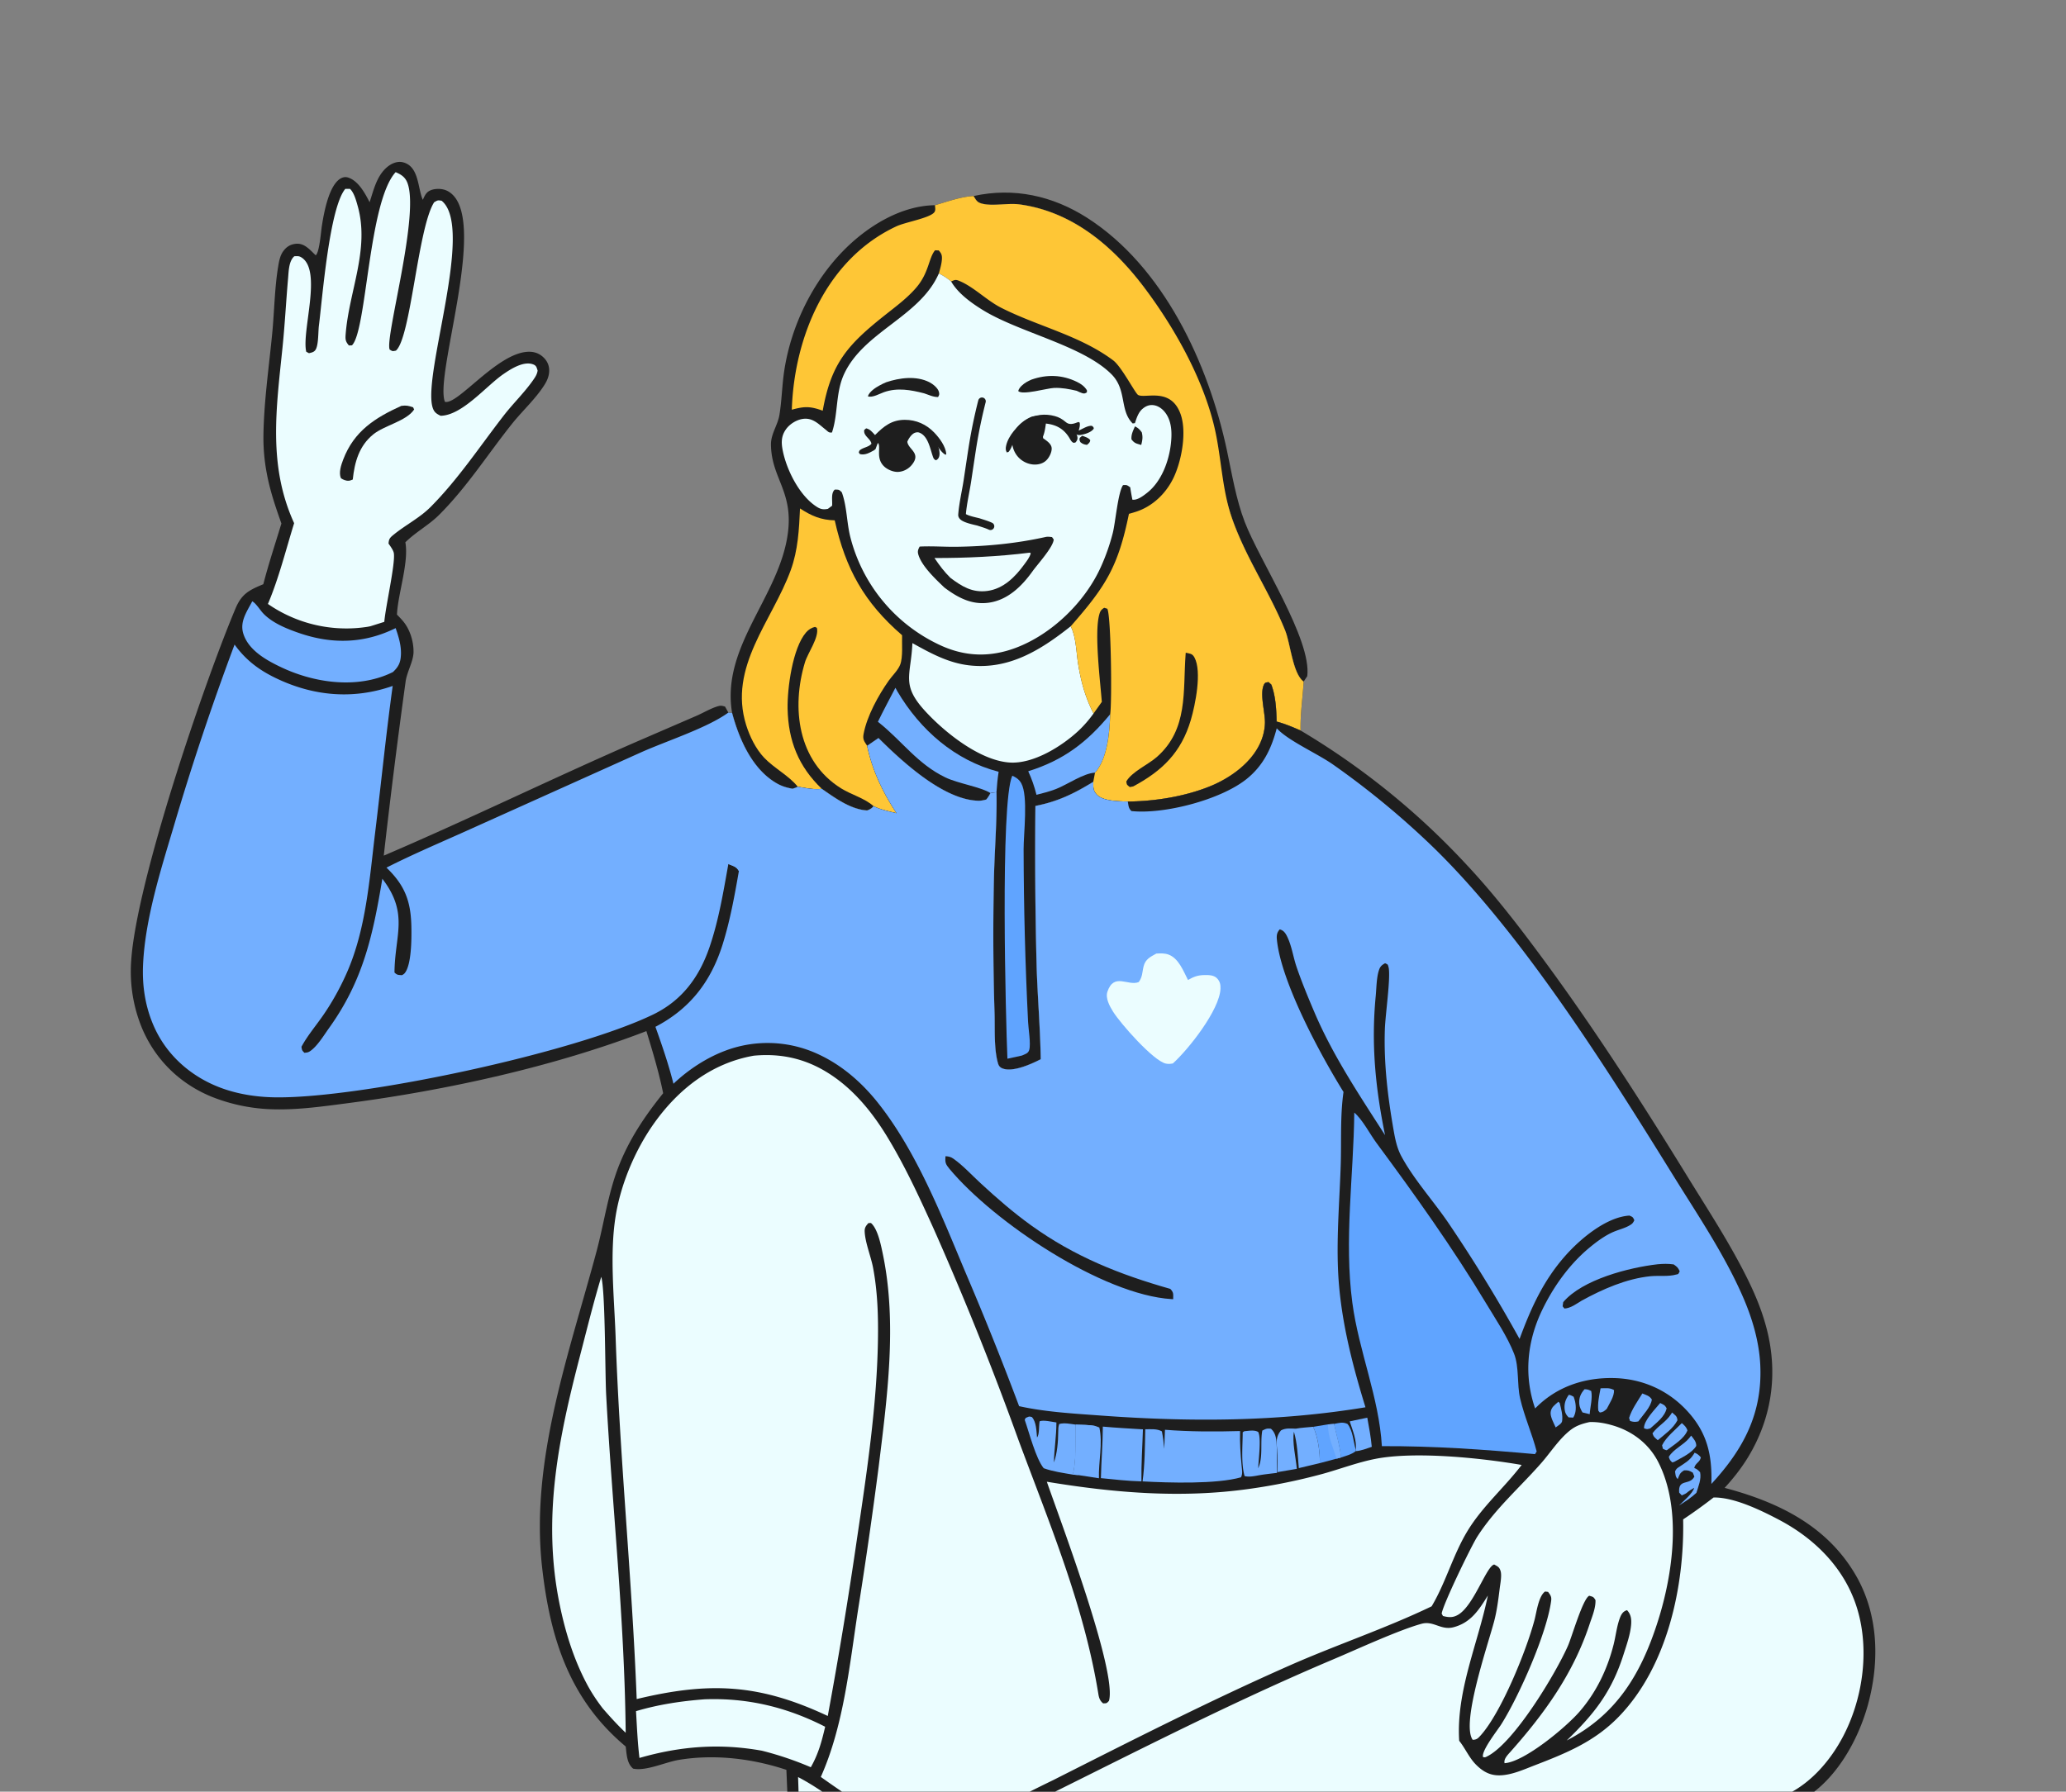 <svg width="679" height="589" fill="none" xmlns="http://www.w3.org/2000/svg"><rect width="100%" height="100%" fill="#808080" stroke="none"/><path d="M319.957 64.447c13.197-2.92 25.999-.093 37.316 7.145 25.169 16.097 39.847 47.913 45.927 76.306 1.676 7.831 3.004 16.151 5.875 23.653 4.891 12.78 22.059 38.646 20.561 50.724l-1.189 1.786c-3.58-2.56-4.325-12.444-6.068-16.779-5.099-12.684-12.947-23.869-17.488-36.948-3.419-9.847-4.992-20.108-7.441-30.203-3.878-15.984-11.72-32.879-21.665-45.967-10.218-13.448-23.464-24.592-40.643-26.958-3.88-.535-8.898.666-12.405-.263-1.701-.45-1.888-1.141-2.78-2.496z" fill="#1E1E1E"/><path d="M307.293 67.46c4.031-1.152 8.493-2.807 12.664-3.013.892 1.355 1.079 2.046 2.78 2.496 3.507.93 8.525-.272 12.405.263 17.179 2.366 30.425 13.51 40.643 26.958 9.945 13.088 17.787 29.983 21.665 45.967 2.449 10.095 4.022 20.356 7.441 30.203 4.541 13.079 12.389 24.264 17.488 36.948 1.743 4.335 2.488 14.219 6.068 16.779-.305 5.37-1.137 10.693-1.003 16.081-2.612-1.136-5.122-2.204-7.882-2.94-.065-4.016-.32-8.354-1.731-12.14l-.92-.831c-.669.149-1.083.032-1.441.697-1.616 3.004.403 9.39.255 12.91-.423 10.068-9.66 17.297-18.27 20.738-8.261 3.302-17.931 4.836-26.798 4.921-2.853-.088-8.272-.067-10.278-2.372-1.249-1.435-1.016-2.338-1.068-4.118-6.32 3.896-11.723 6.517-19.021 7.932-.185 17.606-.052 35.21.401 52.811.314 10.152 1.193 20.311 1.351 30.459-3.065 1.58-9.248 4.39-12.621 3.004-1.103-.454-1.327-1.208-1.591-2.278-1.208-4.898-.793-11.128-.977-16.238a829.65 829.65 0 01-.157-45.2c.244-8.998 1.003-18.081.805-27.073l-1.989.295c-.392.791-.813 1.42-1.361 2.112-.889.236-1.677.423-2.604.401-11.513-.269-25.096-12.956-32.837-20.607l-3.717 2.545c1.674 8.053 5.153 15.318 9.674 22.164-2.541-.634-5.2-1.121-7.552-2.298-.692.758-1.176 1.028-2.132 1.392-5.431-.332-10.545-4.102-14.887-7.108-2.623.339-5.313-.281-7.906-.698-.554.305-1.11.467-1.709.663-1.85-.318-3.481-.797-5.125-1.73-8.146-4.624-12.432-14.601-14.74-23.157-3.731-21.941 15.578-38.276 18.323-59.125 1.819-13.813-5.457-18.106-5.556-29.148-.031-3.498 2.223-6.344 2.78-9.72.808-4.898.856-9.942 1.633-14.862 2.289-14.5 9.203-28.8 19.537-39.284 7.691-7.802 18.684-14.662 29.96-14.799z" fill="#1E1E1E"/><path d="M364.879 234.776c-.209 5.99-.863 14.392-4.886 19.133-.032.037-.075.064-.112.096-3.774.176-9.08 3.905-12.752 5.347-2.109.828-4.288 1.384-6.482 1.931-.699-2.744-1.518-5.165-2.714-7.738 11.57-3.617 19.332-9.501 26.946-18.769zm-76.35 2.501c1.825-3.767 3.822-7.46 5.753-11.174.217.403.428.808.661 1.201 7.475 12.645 18.889 22.676 33.264 26.405-.352 2.241-.561 4.451-.706 6.715l-1.989.295c-2.99-1.97-10.71-3.171-14.8-5.147-9.145-4.419-14.14-11.837-21.742-17.949-.146-.117-.294-.231-.441-.346z" fill="#73AFFF"/><path d="M332.681 255.021c.903.372 1.781.888 2.409 1.651.211.256.398.534.558.824 2.32 4.218.741 16.588.764 21.737.044 18.917.534 37.822 1.471 56.716.094 2.21.957 7.235.377 9.206-.357 1.21-1.362 1.35-2.394 1.845l-4.774 1.044c-.529-12.393-2.415-84.12 1.589-93.023z" fill="#60A4FF"/><path d="M351.896 205.881c1.747 3.484 1.804 8.29 2.402 12.15.902 5.819 2.386 11.267 5.101 16.52a39.12 39.12 0 01-4.788 5.534c-5.505 5.174-14.946 11.117-22.806 10.585-9.828-.664-21.38-9.962-27.756-16.919-8.011-8.743-4.643-11.623-4.183-22.336 5.929 3.296 11.756 6.506 18.603 7.305 13.11 1.529 23.588-5.036 33.427-12.839z" fill="#EBFDFF"/><path d="M262.19 258.622c-2.963-3.677-7.752-6.05-11.072-9.555-2.704-2.855-4.704-6.939-5.879-10.688-6.003-19.152 8.594-34.301 14.647-50.962 2.391-6.58 2.732-13.353 3.046-20.269 3.717 2.428 6.88 3.809 11.401 3.906 3.596 15.991 9.642 26.961 22.14 37.77-.094 2.688.329 7.186-.622 9.664-.717 1.868-2.615 3.635-3.779 5.287-3.402 4.828-7.157 11.636-8.254 17.528-.341 1.829.234 2.414 1.175 3.867 1.674 8.053 5.153 15.318 9.674 22.164-2.541-.634-5.2-1.121-7.552-2.298-.692.758-1.176 1.028-2.132 1.392-5.431-.332-10.545-4.102-14.887-7.108-2.623.339-5.313-.281-7.906-.698z" fill="#FEC636"/><path d="M270.096 259.32c-7.649-7.301-11.039-15.818-11.247-26.359-.131-6.65 1.635-19.947 6.063-25.052.793-.913 1.76-1.553 2.937-1.819l.627.303c.799 3.134-2.977 8.196-3.925 11.338-4.514 14.957-2.395 32.53 11.891 41.44 3.354 2.092 7.75 3.215 10.673 5.865-.692.758-1.176 1.028-2.132 1.392-5.431-.332-10.545-4.102-14.887-7.108z" fill="#1E1E1E"/><path d="M307.293 67.46c4.031-1.152 8.493-2.807 12.664-3.013.892 1.355 1.079 2.046 2.78 2.496 3.507.93 8.525-.272 12.405.263 17.179 2.366 30.425 13.51 40.643 26.958 9.945 13.088 19.337 29.77 23.215 45.754 2.449 10.095 2.472 20.569 5.891 30.416 4.541 13.079 12.389 24.264 17.488 36.948 1.743 4.335 2.488 14.219 6.068 16.779-.305 5.37-1.137 10.693-1.003 16.081-2.612-1.136-5.122-2.204-7.882-2.94-.065-4.016-.32-8.354-1.731-12.14l-.92-.831c-.669.149-1.083.032-1.441.697-1.616 3.004.403 9.39.255 12.91-.423 10.068-9.66 17.297-18.27 20.738-8.261 3.302-17.931 4.836-26.798 4.921-2.853-.088-8.272-.067-10.278-2.372-1.249-1.435-1.016-2.338-1.068-4.118l.57-3.002c.037-.032.08-.059.112-.096 4.023-4.741 4.677-13.143 4.886-19.133.609-4.438.276-32.348-.955-34.658l-1.02-.318c-1.03.647-1.319 1.103-1.64 2.294-1.641 6.076.313 21.696.857 28.637l-2.722 3.82c-2.715-5.253-4.199-10.701-5.101-16.52-.598-3.86-.655-8.666-2.402-12.15 11.518-13.147 15.551-19.477 19.135-36.964a54.015 54.015 0 002.329-.688c5.429-1.761 9.779-5.939 12.262-11.028 2.719-5.574 4.515-15.253 2.348-21.16-3.249-8.86-11.603-4.912-13.931-6.204-.925-.513-5.44-9.314-8.188-11.37-11.017-8.246-24.816-11.186-36.892-17.334-4.74-2.412-9.043-6.944-13.866-8.862-1.139-.453-1.426-.179-2.503.254-1.303-1.079-2.528-1.865-4.027-2.645.42-1.483.915-3.15 1.002-4.687.075-1.32-.183-1.918-1.044-2.867l-1.214-.047c-2.161 2.637-1.964 7.44-6.302 12.42-2.906 3.336-6.45 5.963-9.904 8.697-12.371 9.793-17.932 15.86-20.706 31.623-4.152-1.519-6.051-1.462-10.163-.325l.016-.488c.922-23.945 11.583-49.156 34.338-59.795 2.945-1.377 10.656-2.653 12.384-4.515.64-.69.344-1.553.323-2.436z" fill="#FEC636"/><path d="M389.697 214.574c1.347.316 2.126.212 2.857 1.547 2.527 4.618.271 15.639-1.182 20.557-3.15 10.66-9.35 16.707-18.927 21.846l-1.126.218c-.919-.769-.954-.531-1.166-1.813 1.756-3.184 7.228-5.583 10.078-8.1 10.353-9.144 8.508-21.578 9.425-33.758l.041-.497z" fill="#1E1E1E"/><path d="M308.563 89.88c1.499.78 2.724 1.566 4.027 2.645 2.265 3.913 6.559 7.01 10.352 9.356 12.053 7.454 32.941 11.685 42.373 21.174 5.127 5.159 2.576 11.801 6.945 16.151l.736-.1c.532-1.618 1.098-3.477 2.426-4.644 1.023-.9 2.156-1.42 3.55-1.287 1.453.14 2.766 1.01 3.694 2.099 2.428 2.849 2.547 6.79 2.182 10.333-.604 5.869-3.081 12.643-7.808 16.371-1.261.995-3.2 2.52-4.877 2.284a91.558 91.558 0 01-.712-4.064c-1.068-.751-1.067-.806-2.358-.721-1.683 2.401-2.5 12.335-3.375 15.751a67.568 67.568 0 01-3.879 11.072c-5.184 11.554-16.095 22.196-28.008 26.67-8.429 3.165-16.645 2.936-24.836-.874a55.79 55.79 0 01-2.684-1.333 53.863 53.863 0 01-3.875-2.276 55.064 55.064 0 01-2.472-1.693 52.718 52.718 0 01-4.643-3.787 52.9 52.9 0 01-3.189-3.166 55.688 55.688 0 01-2.914-3.421 52.71 52.71 0 01-2.618-3.653 53.947 53.947 0 01-3.657-6.533c-.213-.451-.42-.906-.62-1.364a49.154 49.154 0 01-.582-1.381 57.549 57.549 0 01-.543-1.396 51.476 51.476 0 01-1.394-4.273 51.389 51.389 0 01-.384-1.448c-1.164-4.744-1.079-9.979-2.763-14.539-.967-.945-.941-.856-2.307-.889-1.318 1.21-.73 3.497-.875 5.307l-1.387 1.028c-1.369.274-2.291.17-3.482-.565-5.692-3.511-9.932-11.884-11.282-18.25-.574-2.704-.691-4.996.993-7.349 1.264-1.766 3.538-3.171 5.707-3.426 3.146-.369 5.048 1.76 7.303 3.533.853.671.993 1.087 2.1.958 2.074-6.163 1.13-13.128 4.032-19.31 6.457-13.751 24.342-18.602 30.807-32.344l.297-.646z" fill="#EBFDFF"/><path d="M355.681 143.246l-.823.703c-.141.706-.084.752.224 1.413.771.625 1.175.735 2.157.885.617-.561.941-.682 1.087-1.52-.547-.828-1.745-1.127-2.645-1.481zm-1.162-1.684c.261-.93.491-1.649.334-2.614l-.399-.229c-.707.248-1.534.608-2.286.65-.837.046-1.351-.142-1.973-.675-1.082-.926-2.13-1.53-3.516-1.908-3.267-.892-6.494-.51-9.403 1.252-2.771 1.68-5.89 5.195-6.6 8.435-.186.845-.233 1.534.231 2.275l.686-.275-.335.238c1.224-.902 1.786-3.862 2.638-5.258 1.105-1.81 2.97-3.345 4.733-4.477 1.718-1.333 3.881-1.882 6.044-1.662 1.221.124 2.579.53 3.43 1.453 1.703.767 2.82 2.056 4.258 3.183.82.641 1.709 1.224 2.804 1.031 1.437-.254 3.425-.813 4.31-2.053-.048-.62-.188-.563-.636-.953-1.292-.127-3.12 1.033-4.32 1.587zm-66.938 1.455c-.867-.925-1.646-1.961-2.921-2.203l-.634.543c-.295 2.078 2.055 2.701 2.375 4.515-.695.956-2.352 1.196-3.361 1.812-.601.368-.63.444-.798 1.09l.37.508c1.76.399 3.073-.41 4.571-1.213l.556-.422c1.468-4.195 2.47-5.397 6.395-7.582 2.216-1.05 4.794-1.038 7.097-.232 1.25.438 2.642 1.187 3.473 2.245 2.172 1.902 3.88 6.336 6.079 7.437l.219-.3c-.245-2.522-2.209-5.184-3.946-7.002-2.58-2.7-5.944-4.215-9.698-4.198-4.316.02-6.888 2.11-9.777 5.002zm51.401-18.22c-.565.262-1.142.523-1.677.841-1.031.612-2.368 1.724-2.657 2.896 1.241 1.498 9.501-.928 11.794-1.01 2.563-.091 4.919.365 7.406.943.608.278 1.246.611 1.887.802.63.188.956.048 1.473-.292l.018-.67c-.802-1.307-1.916-2.101-3.286-2.769-4.862-2.368-9.906-2.523-14.958-.741zm-47.744.867c-.743.294-1.465.676-2.171 1.051-1.344.714-3.393 2.082-3.84 3.572 1.494.537 3.836-.85 5.278-1.36 4.396-1.555 8.821-.757 13.2.369 1.411.472 3.098 1.28 4.592 1.216.375-.631.476-.819.305-1.59-.298-1.357-2.009-2.69-3.17-3.28-4.314-2.191-9.784-1.46-14.194.022z" fill="#1E1E1E"/><path d="M339.075 136.969c-.702.315-1.394.65-2.038 1.072-2.003 1.31-3.953 3.38-4.34 5.813-.327 2.058.302 4.354 1.59 5.984a7.428 7.428 0 001.041 1.082 7.785 7.785 0 001.234.855 7.655 7.655 0 001.378.595 7.604 7.604 0 001.468.312c1.496.158 3.123-.169 4.282-1.177 1.049-.911 2.021-2.752 1.946-4.17-.073-1.37-1.486-2.323-2.475-3.041l-.331-.236-.066-.494c.576-1.414.76-2.827.976-4.324 3.339.365 5.839 1.701 7.634 4.596.356.574.65 1.262 1.239 1.625.363.224.559.049.931-.059.402-.613.67-.941.555-1.727-.262-1.791-2.687-3.945-4.108-4.875-3.382-2.214-7.047-2.693-10.916-1.831zm-52.008 8.14c.039.017.077.038.118.051.388.121 1.305.271 1.513.667.763 1.453-.831 4.809 1.785 7.421 1.131 1.128 3.098 1.957 4.699 1.882 1.697-.078 3.33-.932 4.419-2.225 3.357-3.983-1.142-5.119-1.4-7.706.421-1.037 1.476-2.644 2.62-2.973.734-.211 1.154-.133 1.819.229 2.44 1.331 3.089 5.151 3.918 7.515.254.724.355 1.016 1.055 1.342.534-.278.837-.598 1.03-1.181.578-1.743-.701-4.852-1.622-6.367-1.543-2.537-4.37-4.122-7.233-4.664-2.879-.544-6.478-.169-8.657 1.966-.632.62-1.158 1.634-1.917 2.063-.077.043-.162.068-.243.102-.257.599-.487 1.133-.856 1.674l-1.048.204zm85.939-4.943c1.084.543 1.536.988 2.247 1.967.392 1.601.215 2.561-.188 4.145-1.605-.504-2.162-.473-3.2-1.846-.139-1.601.528-2.834 1.141-4.266zm-29.371 36.364c.74-.167 1.363-.046 2.112.028l.565.799c-.194 2.553-5.269 8.079-6.927 10.394-3.536 4.938-8.158 9.521-14.449 10.383-5.655.775-10.217-1.72-14.566-4.988-2.815-2.697-7.194-6.791-8.458-10.527-.43-1.272-.267-1.79.331-2.938 4.04-.212 8.078.122 12.122.067 9.874-.134 19.62-1.075 29.27-3.218z" fill="#1E1E1E"/><path d="M338.486 181.678l.276.217c-.383 1.391-1.293 2.494-2.128 3.646-2.992 4.128-6.865 8.039-12.171 8.727-4.916.636-8.361-1.495-12.096-4.306-2.076-2.045-3.626-4.114-5.242-6.519 10.521.01 20.917-.463 31.361-1.765z" fill="#EBFDFF"/><path d="M121.477 66.482c1.346-4.096 2.347-8.727 5.822-11.611 1.392-1.154 3.319-1.98 5.148-1.516 5.324 1.348 4.787 8.51 6.512 12.337.644-1.38 1.068-2.526 2.577-3.141 1.586-.648 3.858-.593 5.397.165 14.561 7.169-4.367 60.479-.703 69.377 4.172 1.121 16.913-15.776 27.073-16.437 1.987-.13 3.765.384 5.238 1.761 1.246 1.166 1.948 2.62 1.954 4.333.006 1.672-.559 3.147-1.423 4.556-2.829 4.615-7.395 8.752-10.793 13.012-8.007 10.039-14.816 20.813-23.971 29.951-3.366 3.36-7.698 5.646-11.087 9.003 1.172 6.436-2.236 16.303-2.72 23.136l-.04.64c.777.792 1.568 1.592 2.255 2.464 2.097 2.665 3.222 6.444 3.194 9.814-.026 3.099-2.184 6.517-2.614 9.808a2319.032 2319.032 0 00-7.169 57.145c28.01-11.982 55.43-25.413 83.382-37.578l19.264-8.331c2.3-.99 4.766-2.486 7.133-3.188 1.023-.303 1.393-.172 2.389.104l1.078 1.967 1.243.145c2.308 8.556 6.594 18.533 14.74 23.157 1.644.933 3.275 1.412 5.125 1.73.599-.196 1.155-.358 1.709-.663 2.593.417 5.283 1.037 7.906.698 4.342 3.006 9.456 6.776 14.887 7.108.956-.364 1.44-.634 2.132-1.392 2.352 1.177 5.011 1.664 7.552 2.298-4.521-6.846-8-14.111-9.674-22.164l3.717-2.545c7.741 7.651 21.324 20.338 32.837 20.607.927.022 1.715-.165 2.604-.401.548-.692.969-1.321 1.361-2.112l1.989-.295c.198 8.992-.561 18.075-.805 27.073a829.654 829.654 0 00.157 45.2c.184 5.11-.231 11.34.977 16.238.264 1.07.488 1.824 1.591 2.278 3.373 1.386 9.556-1.424 12.621-3.004-.158-10.148-1.037-20.307-1.351-30.459a1457.335 1457.335 0 01-.401-52.811c7.298-1.415 12.701-4.036 19.021-7.932.052 1.78-.181 2.683 1.068 4.118 2.006 2.305 7.425 2.284 10.278 2.372 8.867-.085 18.537-1.619 26.798-4.921 8.61-3.441 17.847-10.67 18.27-20.738.148-3.52-1.871-9.906-.255-12.91.358-.665.772-.548 1.441-.697l.92.831c1.411 3.786 1.666 8.124 1.731 12.14 2.76.736 5.27 1.804 7.882 2.94a244.335 244.335 0 0128.726 19.983 244.374 244.374 0 0125.581 23.878c9.504 10.107 18.104 21.349 26.307 32.522 16.5 22.472 31.806 46.32 46.42 70.069 6.935 11.271 14.334 22.53 20.145 34.433 2.545 5.212 4.695 10.561 6.108 16.196 3.657 14.586 1.557 29.042-6.269 41.889-2.203 3.616-4.799 6.89-7.653 10.009 17.629 4.667 33.787 12.483 43.222 28.931 7.368 12.845 7.732 28.248 3.899 42.274-3.246 11.876-10.68 25.179-21.739 31.389-8.257 4.637-17.082 4.937-26.017 7.427-9.474 2.64-18.734 6.163-28.157 9.007-58.802 16.96-118.583 29.159-178.169 42.877-8.307 1.913-16.038 5.862-24.264 7.772-1.886.438-3.96.848-5.769-.069-3.271-1.657-5.658-5.81-7.681-8.799-16.323 3.926-32.292 10.376-47.863 16.567.04 4.586.229 9.729-3.256 13.252-1.831 1.851-4.271 2.561-6.759 3.059-6.438 1.29-13.749 1.225-20.317 1.725a4095.371 4095.371 0 00-42.578 3.378c-3.818.331-8.616.279-12.296 1.268-19.381 1.639-61.209 1.926-78.089-7.926-.157-10.713.312-21.78 5.728-31.325 8.941-15.756 19.956-11.691 34.38-15.626 8.458-2.308 17.119-7.633 23.788-13.238 8.439-7.093 17.016-21.982 25.596-26.445 2.036-1.058 4.545-1.581 6.757-2.182 11.174 4.243 14.705 15.101 25.699 18.844 9.853 3.355 18.492 2.456 27.779-2.065-1.695-8.92-1.838-18.337-2.253-27.399-11.236-3.733-23.605-5.217-35.369-3.271-4.331.717-10.828 3.785-14.998 2.872-2.103-1.751-2.113-4.748-2.439-7.279-18.428-15.391-24.846-35.49-27.474-58.884-3.958-35.234 8.907-70.277 17.883-103.856 2.631-9.846 3.849-19.784 7.793-29.271 3.529-8.489 8.393-15.617 14.106-22.739-1.405-6.915-3.446-13.685-5.513-20.425-30.35 11.688-65.759 19.458-97.978 23.672-7.95 1.04-16.158 2.22-24.184 2.045a58.512 58.512 0 01-10.47-1.108 58.428 58.428 0 01-10.1-2.972c-10.666-4.326-18.841-12.364-23.214-23.043a48.485 48.485 0 01-2.42-7.917 48.842 48.842 0 01-.962-13.734c1.685-26.026 24.02-91.511 34.316-115.935 2.009-4.767 4.51-6.013 9.113-7.917 1.725-6.703 3.944-13.338 5.944-19.967-1.928-5.44-3.778-10.851-4.816-16.547a62.224 62.224 0 01-1.093-12.073c.132-11.315 1.81-22.694 2.899-33.951.687-7.103.76-14.45 1.882-21.49.297-1.868.622-3.97 1.785-5.516 1.055-1.403 2.28-2.172 4.057-2.366 2.861-.312 4.679 2.014 6.566 3.789 1.229-.98 1.706-7.66 2.01-9.601.645-4.12 2.287-13.646 6.33-15.74.698-.36 1.448-.478 2.195-.26 3.427 1.01 5.655 5.177 7.178 8.149z" fill="#1E1E1E"/><path d="M515.619 458.51c.644.143.993.329 1.559.648.184.546.34.95.464 1.495.393 1.732.403 3.871-.609 5.373l-1.5-.077c-.739-.754-1.14-1.385-1.285-2.46-.259-1.929.248-3.452 1.371-4.979zm-3.441 2.297l.429.444c.459 1.886 1.076 3.974.789 5.928-.127.861-1.434 1.542-2.114 2.074-.598-1.361-1.87-3.582-1.647-5.082.245-1.649 1.397-2.322 2.543-3.364zm8.598-4.116c.999.059 1.249.114 2.187.589.482 2.416-.332 5.142-.502 7.617-.794-.173-1.581-.381-2.37-.576-.5-.845-.948-1.729-1.048-2.725-.2-1.987.451-3.51 1.733-4.905zm28.758 7.656c1.057.946 1.623 1.099 1.769 2.546-1.4 2.726-4.158 4.606-6.465 6.564-.953-.868-1.352-1.002-1.743-2.269 1.807-2.485 4.374-3.614 6.12-6.327.109-.169.213-.343.319-.514zm-3.906-3.123c1.146.58 1.508.626 2.122 1.729-.613 2.812-3.331 4.76-5.378 6.615-1.058.269-.934.369-2.058-.032-.118-2.56 3.723-6.336 5.314-8.312zm-19.592-4.831c1.718-.015 2.907-.272 4.423.576.09 2.139-1.448 4.268-2.395 6.189-.802.716-1.181 1.081-2.269 1.196l-.504-.611c-.279-2.515.29-4.887.745-7.35zm26.707 11.436c.876.8 1.462 1.246 1.842 2.407-1.076 2.76-4.496 4.758-6.789 6.517-.406-.005-.908-.325-1.28-.494l-.262-1.133c1.261-2.638 4.415-5.162 6.489-7.297zm3.06 4.113c.826 1.083 1.708 1.948 1.679 3.386-1.41 2.387-4.875 3.865-7.246 5.247l-.642.176c-.74-.685-.83-.86-1.143-1.823 1.589-2.62 4.785-3.808 6.727-6.187.214-.262.417-.533.625-.799zm-16.037-13.855c1.377.583 2.284.712 3.122 1.977-.294 2.463-2.987 5.179-4.452 7.216-1.11.231-1.645.19-2.722-.158l-.304-.991c.885-2.861 2.81-5.491 4.356-8.044z" fill="#73AFFF"/><path d="M438.402 468.102c1.801-.311 2.743-.738 4.45-.012 1.76 2.12 1.961 5.84 2.713 8.497l.009.453c-1.422 1.118-3.175 1.546-4.871 2.097-.332-3.648-1.507-7.445-2.301-11.035z" fill="#60A4FF"/><path d="M443.588 467.261l5.775-1.219c.582 3.191 1.183 6.357 1.479 9.59-1.673.541-3.515 1.325-5.268 1.409l-.009-.453c.411-3.019-1.049-6.456-1.977-9.327zm113.349 10.296c.963.389 1.381.753 2.057 1.537-.353 1.701-1.793 1.802-2.174 3.482.888.341 1.286.706 1.926 1.403.471 2.267-.568 4.614-1.222 6.783-1.773 1.65-3.666 2.868-5.709 4.141 1.396-1.349 4.505-3.96 4.984-5.795-.941.523-1.731 1.022-2.543 1.73-.461.321-1.018.522-1.529.756l-.862-.926c-.402-4.727 3.465-2.214 4.995-5.26l-.516-1.289c-1.221-.713-1.427-.781-2.838-.768-1.473.905-1.468 1.331-2.114 2.882-.819-.834-.69-1.384-.882-2.508.26-.566.49-.926 1.015-1.28 2.064-1.393 3.792-2.237 5.158-4.447.089-.145.169-.294.254-.441z" fill="#73AFFF"/><path d="M436.43 468.256l1.972-.153c.794 3.59 1.969 7.387 2.301 11.035l-1.42.382-5.538 1.472c.152-3.225-.654-9.107-2.202-11.943l4.887-.793z" fill="#60A4FF"/><path d="M436.43 468.256l1.972-.153c.794 3.59 1.969 7.387 2.301 11.035l-1.42.382c-1.247-3.941-2.82-6.97-2.853-11.264zm-82.901.07c2.181.098 4.498.045 6.634.504l1.14.447c1.188 5.166-.308 11.343-.138 16.681l-6.857-1.053-1.736-.142c1.255-3.875.779-11.999.957-16.437z" fill="#73AFFF"/><path d="M353.529 468.326c2.181.098 4.498.045 6.634.504l-4.048.194c-.497 2.108-.191 4.252-.297 6.401a46.938 46.938 0 01-1.51 9.48l-1.736-.142c1.255-3.875.779-11.999.957-16.437zm59.991 14.367c.114-.313.235-.623.341-.938 1.172-3.464.325-7.835 1.003-11.473 1.258-.596 1.475-.761 2.836-.598 1.659 1.475 1.779 3.457 1.893 5.544.162 2.981.038 5.977.124 8.96-2.275.28-4.57.505-6.82.955-1.368.222-2.463.41-3.848.114-1.21-4.158-.64-10.065-.626-14.421l.553-.344c1.455-.103 3.239-.505 4.544.253 1.075 2.076.068 9.216 0 11.948z" fill="#73AFFF"/><path d="M425.871 469.662c1.842-.346 3.803-.424 5.672-.613 1.548 2.836 2.354 8.718 2.202 11.943-2.29.57-4.593 1.095-6.89 1.637-.324-3.972-.487-8.118-1.599-11.957-.622 3.477.635 8.561.952 12.193l-6.381 1.089c.031-2.45.122-4.97-.102-7.409-.231-2.519-.418-4.25 1.26-6.314 1.551-.842 3.178-.613 4.886-.569zm-73.299 15.101c-3.206-.564-6.485-.993-9.557-2.103-2.619-3.241-4.749-11.681-6.239-15.904l.307-.611c.935-.383 1.024-.637 2.027-.32 1.505 1.558 1.513 4.673 1.717 6.716.84-.905.546-3.871.863-5.324 1.408-.484 3.98.206 5.503.398.016 4.432-.722 8.72-.825 13.159 1.079-2.819 1.411-7.02 1.422-10.054.003-.963.016-1.656.317-2.591 1.719-.484 3.669-.03 5.422.197-.178 4.438.298 12.562-.957 16.437zm9.88-15.786c4.379.398 8.786.631 13.175.903-.165 5.727-.576 11.367-.491 17.11-4.428-.115-8.912-.63-13.322-1.068.13-5.66.607-11.268.638-16.945zm13.94.877c1.801.006 3.878-.231 5.469.694.383 1.918.606 3.798.769 5.745l.244-6.272c8.144.642 16.519.653 24.686.417-.119 3.767.148 7.606.496 11.357.107 1.275.435 2.69-.201 3.853-8.019 2.29-23.647 1.811-32.345 1.345.751-5.576.773-11.515.882-17.139z" fill="#73AFFF"/><path d="M262.29 584.189c7.344 3.811 13.829 9.167 20.793 13.613 7.166 4.574 14.977 8.218 22.574 12.018-2.318 1.109-4.728 2.073-7.087 3.095a191.608 191.608 0 01-17.712 6.136c-3.508-5.363-10.282-7.091-15.98-9.303-2.438-7.866-2.257-17.341-2.588-25.559z" fill="#EBFDFF"/><path d="M82.905 197.672c1.256.677 2.549 2.861 3.588 3.958 3.008 3.175 7.771 5.082 11.848 6.484 10.86 3.737 21.389 3.464 31.689-1.63.957 2.763 1.831 5.575 1.745 8.541-.077 2.655-.709 4.091-2.624 5.891a29.034 29.034 0 01-3.286 1.41c-10.706 3.834-23.256 1.831-33.333-2.918-4.88-2.3-10.773-5.554-12.533-10.999-1.298-4.015 1.11-7.29 2.906-10.737z" fill="#73AFFF"/><path d="M231.586 558.625c14.099-.521 27.067 2.599 39.605 9.025-1.104 4.794-2.26 9.019-4.716 13.312a107.145 107.145 0 00-16.068-5.435c-13.846-2.487-26.785-1.501-40.245 2.378-.623-5.097-.824-10.254-1.133-15.379 7.331-2.189 14.944-3.325 22.557-3.901zm-33.982-138.877c1.35 4.597 1.235 31.706 1.618 38.822 1.992 37.023 6.071 73.972 6.412 111.059-2.691-2.559-5.14-5.248-7.572-8.052-1.889-2.473-3.581-4.988-5.053-7.733-4.408-8.219-7.195-17.235-9.065-26.344-5.803-28.27-.473-54.32 6.639-81.639 2.267-8.711 4.416-17.497 7.021-26.113z" fill="#EBFDFF"/><path d="M445.091 365.752c2.686 2.264 5.131 7.051 7.281 9.96 12.74 17.236 25.047 34.453 36.096 52.838 3.143 5.229 6.902 10.767 9.133 16.453 1.728 4.403.914 10.028 1.995 14.703 1.36 5.881 3.915 11.588 5.447 17.463l-.567.868c-16.893-1.553-33.336-2.696-50.316-2.63-.945-16.071-7.574-31.162-9.706-47.137-2.754-20.631.424-41.789.637-62.518z" fill="#60A4FF"/><path d="M522.392 467.493c2.619-.097 5.088.357 7.593 1.083 6.417 1.86 11.873 5.978 14.956 11.961 7.909 15.349 4.897 36.911-.134 52.617-5.512 17.203-13.511 30.549-29.902 39.006 9.151-8.807 14.789-16.052 18.674-28.256 1-3.142 2.324-6.804 2.519-10.121.102-1.752-.174-3.185-1.357-4.448-1.425.364-2 1.542-2.467 2.861-.949 2.681-1.258 5.679-1.957 8.444-2.056 8.134-5.739 15.789-11.273 22.13-4.431 5.077-18.011 16.417-24.557 16.863-.347-1.371 1.012-2.716 1.906-3.721 11.224-12.625 20.638-25.692 26.01-41.91.831-2.507 2.066-5.348 1.961-8-.703-1.119-.759-1.033-2.043-1.416-2.11.923-5.731 13.574-7.006 16.457-3.973 9.002-17.531 31.696-26.44 36.293-.589.303-.841.483-1.482.251-.557-2.067 4.803-8.832 5.991-10.712 5.807-9.184 15.02-29.925 16.421-40.681.171-1.308-.278-1.888-1.031-2.885l-.974-.112c-2.14 1.485-2.818 6.857-3.459 9.288-2.695 10.211-11.02 30.662-17.788 38.091-.833.915-1.272 1.358-2.548 1.362-3.899-5.48 5.133-31.579 7.082-39.065.914-3.512 1.365-7.186 1.81-10.784.188-1.513.732-4.159.273-5.644-.412-1.337-.956-1.486-2.086-2.127-2.57.525-6.66 13.438-11.837 16.5-1.754 1.038-3.134.904-5.004.429l-.429-.778c.405-2.972 9.698-22.174 11.706-25.312 5.879-9.184 13.926-16.102 21.03-24.196 3.113-3.548 5.736-7.76 9.458-10.733 1.965-1.569 3.965-2.187 6.384-2.735zm-392.361-410.9c1.583.68 2.901 1.436 3.675 3.077 4.628 9.804-7.319 51.447-5.636 55.249.971.607.915.569 2.045.35 4.921-4.168 7.181-40.3 12.565-48.768 1.166-.674 1.151-.732 2.467-.505 10.868 8.795-6.277 56.857-2.986 67.894.471 1.578 1.223 2.113 2.652 2.793 7.078-.125 14.912-9.744 20.591-13.671 2.452-1.695 6.541-4.328 9.667-3.279 1.222.41 1.265 1.004 1.621 2.093-.195 1.286-.787 2.145-1.518 3.19-2.828 4.046-6.503 7.576-9.54 11.485-7.888 10.155-14.986 20.973-24.097 30.14-3.673 3.696-8.524 6.074-12.487 9.392-1.041.872-1.25 1.326-1.358 2.651.563.842 1.604 2.193 1.749 3.194.506 3.508-2.716 17.489-3.14 22.55l-4.529 1.429c-.349.073-.698.151-1.05.207a46.186 46.186 0 01-4.267.453c-.714.041-1.429.066-2.145.074a46.536 46.536 0 01-4.288-.157 44.827 44.827 0 01-4.254-.563 46.862 46.862 0 01-2.102-.431 46.535 46.535 0 01-2.079-.531 45.577 45.577 0 01-7.996-3.089 44.82 44.82 0 01-3.743-2.098 46.314 46.314 0 01-1.793-1.18c3.58-8.406 5.898-17.804 8.614-26.552-8.643-18.926-5.865-37.762-3.83-57.654.78-7.628 1.179-15.262 1.844-22.894.197-2.264.236-5.67 2.06-7.211.83-.002 1.38-.137 2.132.283 7.243 4.047.18 24.326 1.771 31.112l.892.483c.95-.22 1.8-.351 2.294-1.344.879-1.77.719-5.688.984-7.771 1.127-8.862 3.424-38.67 8.673-44.906l1.544-.002c.155.175.324.339.465.525 1.043 1.385 1.6 3.476 2.067 5.138 4.017 14.31-2.921 28.07-3.973 42.277-.123 1.657.015 2.276 1.075 3.543l.999-.035c4.916-4.723 5.356-47.05 14.365-56.941z" fill="#EBFDFF"/><path d="M131.897 133.423c1.602-.218 2.347-.057 3.873.482l.337.711c-2.498 3.807-9.795 5.22-13.436 8.182-4.68 3.807-6.131 9.131-6.736 14.851-.39.151-.816.341-1.237.38-.994.091-1.823-.294-2.641-.791-.823-1.848.068-4.41.752-6.202 3.562-9.329 10.488-13.713 19.088-17.613z" fill="#1E1E1E"/><path d="M563.172 492.282c6.769-.106 15.664 4.248 21.531 7.342 11.982 6.318 21.799 16.215 25.731 29.41 4.091 13.728 1.744 29.902-5.024 42.41-3.997 7.384-9.954 14.309-17.528 18.165-5.501 2.8-11.694 3.251-17.642 4.55-4.079.933-8.11 2.039-12.093 3.32-42.802 13.368-85.911 24.103-129.618 34.097-25.944 5.932-52.614 10.803-78.164 18.239-6.246-8.384-11.024-16.953-14.878-26.671-3.008-8.233-5.22-16.49-7.235-25.008 36.566-17.872 72.571-36.86 110.087-52.712 7.72-3.262 21.278-9.534 28.859-11.625 3.97-1.095 6.322 2.245 10.554 1.122 5.667-1.504 8.344-5.738 11.237-10.41-3.233 15.807-10.461 31.362-9.42 47.753 2.027 2.544 3.267 5.601 5.567 7.89 2.297 2.286 4.654 3.587 7.96 3.464 3.865-.143 7.706-1.914 11.267-3.285 10.52-4.05 19.762-7.815 27.744-16.086 15.852-16.426 21.5-42.651 21.066-64.762a172.443 172.443 0 009.999-7.203zM247.755 347.043c10.697-.996 19.832 1.814 28.317 8.434 6.303 4.916 11.332 11.371 15.472 18.161 5.897 9.673 10.693 20.113 15.361 30.419a1045.795 1045.795 0 0127.877 69.488c10.162 27.369 21.529 54.414 26.206 83.391.201 1.245.548 2.242 1.576 3.029 1.164-.031 1.094.031 1.893-.808 2.852-9.557-16.325-60.201-20.407-72.049 22.125 3.648 44.006 5.501 66.344 2.373a193.214 193.214 0 0024.453-5.004c5.692-1.591 11.355-3.742 17.152-4.885 13.006-2.564 34.935-.298 48.1 1.992-5.646 7.414-12.783 13.52-17.7 21.543-4.755 7.76-7.091 16.699-11.629 24.495-.086.149-.177.296-.265.444-15.101 7.262-31.362 12.68-46.728 19.468-26.304 11.621-51.985 24.688-77.64 37.657-11.937 5.76-23.818 12.28-36.109 17.213l-2.762 4.123c-5.269-3.213-10.998-5.716-16.397-8.719-7.351-4.089-14.255-8.795-21.108-13.658 7.538-16.838 9.451-36.813 12.246-54.953a1624.455 1624.455 0 006.768-46.994c2.8-22.779 6.109-47.148 1.392-69.838-.598-2.875-1.534-7.704-3.519-9.921-.5-.558-.407-.371-1.249-.364-.784.893-1.268 1.476-1.22 2.735.139 3.642 2.053 8.21 2.756 11.923 1.501 7.929 1.737 16.018 1.6 24.065-.365 21.362-3.651 43.237-6.784 64.361a1532.386 1532.386 0 01-9.702 58.943c-22.478-10.551-38.775-11.338-62.797-5.559-1.53-39.67-5.565-79.179-6.919-118.852-.433-12.702-2.014-27.145-.031-39.723 1.677-10.634 6.412-21.898 12.636-30.663 8.032-11.312 18.977-19.855 32.817-22.267z" fill="#EBFDFF"/><path d="M77.094 211.893c3.582 4.996 7.892 8.273 13.38 10.94 12.405 6.029 25.572 7.227 38.587 2.659-2.214 16.012-3.809 32.133-5.765 48.182-1.866 15.315-2.972 31.602-9.209 45.886-2.208 5.059-5.02 10.133-8.192 14.65-2.286 3.255-4.942 6.405-6.82 9.909.177 1.129.17 1.187.98 1.982.796-.104 1.135-.067 1.828-.526 2.366-1.567 4.629-5.338 6.266-7.62 11.235-15.665 14.414-30.513 17.509-49.082l.19.256c8.567 11.375 3.896 18.327 3.801 30.571.928.886 1.139.768 2.44.885.394-.222.641-.323.95-.707 2.252-2.805 2.227-11.535 2.164-15.111-.148-8.399-2.081-13.679-8.188-19.541 9.143-4.65 18.744-8.654 28.088-12.897l55.706-25.059c8.321-3.713 21.654-7.981 28.564-13.017l1.243.145c2.308 8.556 6.594 18.533 14.74 23.157 1.644.933 3.275 1.412 5.125 1.73.599-.196 1.155-.358 1.709-.663 2.593.417 5.283 1.037 7.906.698 4.342 3.006 9.456 6.776 14.887 7.108.956-.364 1.44-.634 2.132-1.392 2.352 1.177 5.011 1.664 7.552 2.298-4.521-6.846-8-14.111-9.674-22.164l3.717-2.545c7.741 7.651 21.324 20.338 32.837 20.607.927.022 1.715-.165 2.604-.401.548-.692.969-1.321 1.361-2.112l1.989-.295c.198 8.992-.561 18.075-.805 27.073a829.654 829.654 0 00.157 45.2c.184 5.11-.231 11.34.977 16.238.264 1.07.488 1.824 1.591 2.278 3.373 1.386 9.556-1.424 12.621-3.004-.158-10.148-1.037-20.307-1.351-30.459a1457.335 1457.335 0 01-.401-52.811c7.298-1.415 12.701-4.036 19.021-7.932.052 1.78-.181 2.683 1.068 4.118 2.006 2.305 7.425 2.284 10.278 2.372.259 1.373.174 2.144 1.2 3.128 10.676 1.138 29.228-3.682 37.737-10.451 5.577-4.437 8.242-10.038 10.01-16.745.218.214.433.432.655.643 4.017 3.809 12.576 7.637 17.645 11.116a273.906 273.906 0 0132.594 26.818c29.579 28.54 57.68 73.358 79.467 108.514 8.043 12.978 16.967 26.131 23.019 40.185 2.982 6.925 5.186 14.485 5.538 22.05.733 15.764-5.439 27.511-15.903 38.893l-.17.184c.298-9.684-1.441-17.118-8.237-24.317-6.29-6.662-14.646-10.28-23.781-10.49-9.348-.215-18.213 2.603-25.048 9.143-.29.278-.577.56-.86.846-3.751-10.82-2.657-22.015 2.299-32.319 3.702-7.698 8.956-15.068 15.557-20.541 2.329-1.932 5.1-3.996 7.894-5.189 1.744-.744 3.8-1.22 5.411-2.198.843-.511.984-.719 1.451-1.622-.502-1.09-.504-1.04-1.606-1.533-7.667.465-16.253 7.735-21.113 13.243-7.227 8.192-11.267 17.177-15.004 27.311a492.235 492.235 0 00-23.494-38.292c-4.9-7.164-11.201-14.103-15.319-21.698-1.43-2.637-2.031-5.493-2.545-8.415-1.945-11.06-3.29-22.067-2.918-33.324.162-4.907 1.864-16.359 1.286-20.157-.027-.18-.249-1.002-.303-1.079-.202-.286-.594-.37-.891-.555-1.099.609-1.628 1.062-2.036 2.304-.811 2.471-.803 5.868-1.056 8.497-1.524 15.83-.098 30.201 3.072 45.729-8.357-13.033-17.111-26.076-23.202-40.37-2.072-4.863-4.166-9.903-5.876-14.905-1.083-3.165-1.54-6.635-2.94-9.673-.577-1.254-1.209-2.369-2.609-2.699-.942 1.062-1.064 1.993-.923 3.407 1.381 13.889 14.209 37.655 21.893 50.038-1.144 7.891-.655 16.381-.928 24.373-.381 11.119-1.322 22.369-.903 33.493.59 15.685 4.449 30.865 9.046 45.789-28.875 4.779-57.725 4.858-86.894 2.723-8.864-.649-18.248-1.159-26.937-3.09a1031.916 1031.916 0 00-17.576-43.852c-7.859-18.713-16.05-39.748-28.749-55.784-5.398-6.816-12.056-12.619-20.024-16.217a38.807 38.807 0 00-3.626-1.439 37.511 37.511 0 00-1.862-.582 38.727 38.727 0 00-5.726-1.186 38.293 38.293 0 00-3.888-.313 39.65 39.65 0 00-3.9.073 39.174 39.174 0 00-11.39 2.513c-6.155 2.333-12.096 6.268-16.856 10.797-1.614-6.408-3.714-12.501-5.926-18.723 11.435-5.971 18.277-14.918 22.112-27.177 2.432-7.775 3.924-16.027 5.315-24.043-.9-1.524-1.86-1.613-3.461-2.292-1.638 9.14-3.17 18.514-6.188 27.321-3.373 9.841-9.003 17.528-18.521 22.143-25.831 12.524-95.448 27.51-123.9 27.243-5.95-.056-12.016-.922-17.633-2.927-9.776-3.489-17.97-10.417-22.33-19.922-3.026-6.597-4.125-13.657-3.785-20.882.703-14.974 5.802-31.003 10.078-45.334a880.316 880.316 0 0119.995-59.786z" fill="#73AFFF"/><path d="M239.378 284.037c.588-1.55.608-2.102 1.996-3.075 1.357.293 1.106.385 1.839 1.457.173 1.47-.023 2.506-.374 3.91-.9-1.524-1.86-1.613-3.461-2.292z" fill="#73AFFF"/><path d="M544.799 415.613c1.847-.167 3.433-.205 5.273.05 1.128.82 1.393.995 1.969 2.246-.164.292-.249.644-.492.874-.162.155-.426.14-.642.203-2.549.75-5.812.288-8.488.559-7.888.799-15.736 4.259-22.605 8.035-1.731 1.036-3.597 2.486-5.656 2.589l-.591-.732.191-1.377c6.31-7.45 21.675-11.381 31.041-12.447zm-234.05-35.528c1.108.079 1.77.229 2.685.886 3.149 2.259 5.99 5.365 8.857 8.011 5.323 4.914 10.714 9.609 16.604 13.848 14.219 10.232 28.942 16.106 45.735 20.878 1.193 1.27.923 1.697.945 3.389-.178-.008-.356-.015-.533-.026-22.562-1.395-58.246-25.128-73.003-42.83-1.297-1.555-1.477-2.13-1.29-4.156z" fill="#1E1E1E"/><path d="M380.04 313.472c1.346-.072 2.735-.141 4.023.341 3.336 1.248 4.863 5.429 6.377 8.349 1.861-1.069 3.189-1.579 5.344-1.621 1.506-.029 3.26-.027 4.33 1.208.866.998 1.053 2.009 1.004 3.283-.267 6.978-10.54 19.972-15.651 24.566-.848.144-1.453.232-2.316.041-4.105-.908-14.892-13.139-17.356-17.1-1.091-1.754-2.555-4.394-1.836-6.526 2.154-6.393 6.799-1.729 10.299-3.172 1.298-1.799 1.089-3.217 1.617-5.252.596-2.292 2.234-3.047 4.165-4.117z" fill="#EBFDFF"/><path d="M322.729 131.918a169.029 169.029 0 00-3.027 14.523c-.368 2.285-1.457 9.62-1.765 11.636-.553 3.617-1.491 7.494-1.764 11.172-.095 1.281 4.739 2.117 5.487 2.365 1.282.425 2.634.803 3.864 1.378" stroke="#1E1E1E" stroke-width="2.5" stroke-linecap="round"/></svg>